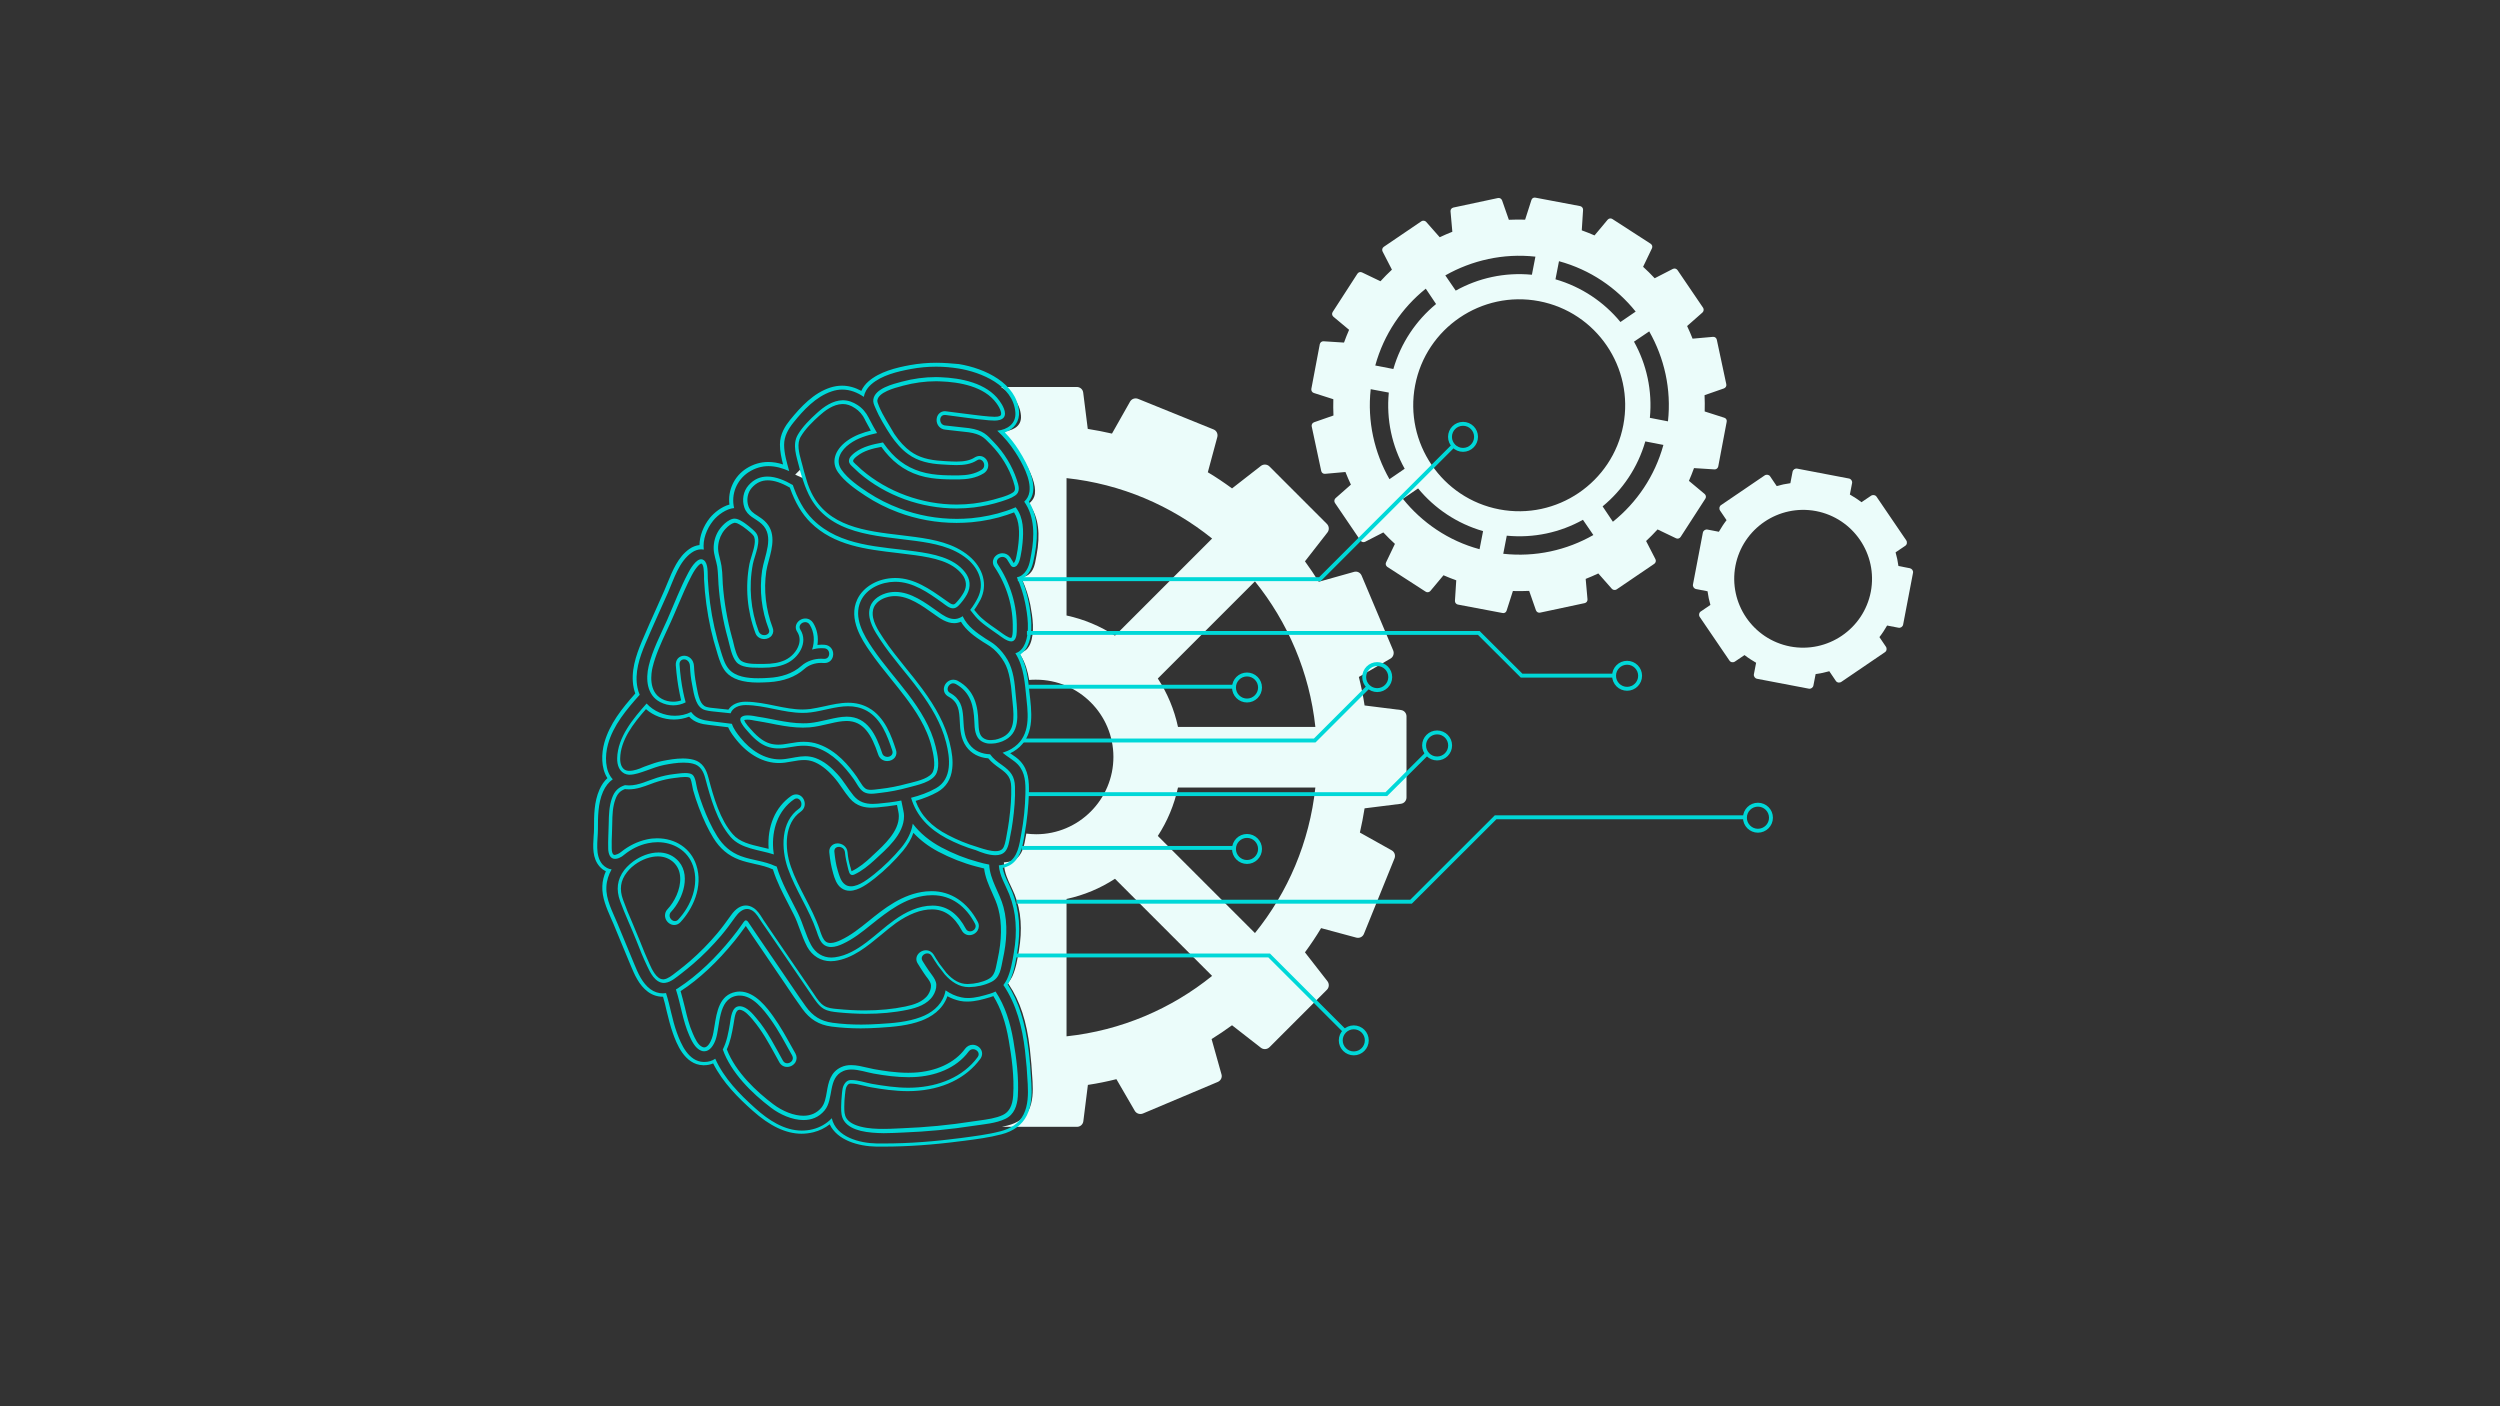 <?xml version="1.0" encoding="utf-8"?>
<!-- Generator: Adobe Illustrator 22.0.1, SVG Export Plug-In . SVG Version: 6.00 Build 0)  -->
<svg version="1.1" xmlns="http://www.w3.org/2000/svg" xmlns:xlink="http://www.w3.org/1999/xlink" x="0px" y="0px"
	 viewBox="0 0 1920 1080" style="enable-background:new 0 0 1920 1080;" xml:space="preserve">
<rect x="0" y="0" width="1920" height="1080" fill="#333333" stroke="none"/>
<style type="text/css">
	.st0{fill:#ADC909;}
	.st1{fill:#BAD80A;}
	.st2{opacity:0.13;fill:#FFFFFF;}
	.st3{fill:#007A63;}
	.st4{opacity:7.000000e-02;}
	.st5{fill:#007365;}
	.st6{fill:#008272;}
	.st7{opacity:8.000000e-02;fill:#FFFFFF;}
	.st8{fill:#D1D1D1;}
	.st9{fill:#B2B2B2;}
	.st10{fill:#005850;}
	.st11{fill:#00B294;}
	.st12{fill:#008770;}
	.st13{fill:#FFF880;}
	.st14{fill:#CCCCCC;}
	.st15{fill:#E0E0E0;}
	.st16{fill:#FFFFFF;}
	.st17{fill:#40A195;}
	.st18{opacity:0.19;fill:#FFFFFF;}
	.st19{fill:#001129;}
	.st20{fill:#686868;}
	.st21{fill:#9E9E9E;}
	.st22{fill:#006B5E;}
	.st23{fill:#D6D6D6;}
	.st24{fill:#EDEDED;}
	.st25{fill:#DBDBDB;}
	.st26{fill:#F4F4F4;}
	.st27{fill:#F9F9F9;}
	.st28{fill:#FFA940;}
	.st29{fill:#FFCB40;}
	.st30{fill:#A996F0;}
	.st31{opacity:0.1;}
	.st32{fill:#E2E2E2;}
	.st33{fill:#939393;}
	.st34{fill:#CECECE;}
	.st35{fill:#C1C1C1;}
	.st36{fill:#C40018;}
	.st37{fill:#D91021;}
	.st38{fill:#750000;}
	.st39{fill:#002050;}
	.st40{fill:none;stroke:#66C8FF;stroke-width:3;stroke-miterlimit:10;}
	.st41{opacity:0.41;}
	.st42{fill:#C5EDFF;}
	.st43{fill:#EBFCFA;}
	.st44{fill:none;stroke:#00D8D8;stroke-width:3;stroke-miterlimit:10;}
	.st45{fill:#00D8D8;}
	.st46{fill:url(#SVGID_1_);}
</style>
<g id="Layer_1">
</g>
<g id="Layer_2">
	<g>
		<g>
			<g>
				<path class="st43" d="M612.8,365.5l3.8,1.7l-1.5-5.6c-0.1-0.4-0.2-0.8-0.3-1.2l-4.1,4.1C611.4,364.9,612.1,365.2,612.8,365.5z"
					/>
			</g>
			<g>
				<g>
					<path class="st43" d="M1080.2,550.2c0-2.5-1.8-4.6-4.3-4.9l-27.9-3.5c-1.1-7.4-2.6-14.7-4.4-21.9l24.3-14.1
						c2.1-1.2,3-3.9,2.1-6.2l-24.3-57.6c-1-2.3-3.5-3.5-5.8-2.8l-27.1,7.6c-3.3-5.3-6.9-10.6-10.6-15.7l17.3-22.2
						c1.5-2,1.3-4.7-0.4-6.5l-44.2-44.2c-1.7-1.7-4.5-1.9-6.5-0.4l-22.2,17.3c-6-4.4-12.2-8.6-18.6-12.4l7.3-27.1
						c0.6-2.4-0.6-4.9-2.9-5.8l-58-23.5c-2.3-0.9-4.9,0-6.1,2.1L854,333c-6.1-1.4-12.3-2.6-18.6-3.6l-3.5-27.9
						c-0.3-2.5-2.4-4.3-4.9-4.3l-58.2,0c8.3,5.2,14.5,12.5,15.3,22c0.8,9.7-9,11.6-12,12l-4.3,0.5l3.1,2.9
						c5.2,4.9,9.8,10.3,13.5,16.1c7.9,12.3,11.3,22,10.4,28.7c-0.4,2.4-1.5,4.5-3.4,6.3l-1.3,1.2l1,1.4c6.4,8.9,8.1,21.9,4.9,38.5
						l-0.3,1.6c-0.9,5.1-1.8,9.9-5.9,13c-1,0.7-2,1.2-3.2,1.5l-2.4,0.5l1,2.2c2.8,6.2,4.8,12.6,6.1,19c1.8,9.4,3.5,21.3-0.1,29.9
						c-0.8,1.9-2.6,5.2-6.1,6.2l-2.5,0.7l1.4,2.2c3.5,5.6,5.3,12,6.4,18.6c1.7-0.2,3.5-0.2,5.3-0.2c32.7,0,59.4,26.6,59.4,59.3
						c0,32.7-26.6,59.4-59.3,59.4c-2.6,0-5.1-0.2-7.6-0.5l-0.3,1.7c-1.2,7.1-2.6,15.1-8.8,18.4c-1.8,1-3.9,1.6-6.2,1.8l-1.9,0.2
						l0.1,1.9c0.4,6.1,2.9,11.5,5.4,16.7c0.9,2,1.9,4,2.7,6c2.5,6.3,4.1,13.1,4.6,20.4c0.5,7.1,0.1,14.6-1.3,22.9
						c-1.1,6.5-2.3,13.8-5.1,19.8c-0.7,1.4-1.5,2.7-2.4,3.8l-1,1.1l0.8,1.2c8.6,12.8,13.7,28.4,16.1,49.2c0.9,7.8,1.6,16.1,2.1,25.4
						c0.4,7.5,0.3,15.4-3,22c-2.9,5.8-8.3,9.7-16.2,11.7c-1.5,0.4-2.9,0.7-4.4,1l57.7,0c2.5,0,4.6-1.8,4.9-4.3l3.5-27.9
						c7.4-1.1,14.7-2.6,21.9-4.4l14.1,24.3c1.2,2.1,3.9,3,6.2,2.1l57.6-24.3c2.3-1,3.5-3.5,2.8-5.8l-7.6-27.1
						c5.3-3.3,10.6-6.9,15.7-10.6l22.2,17.3c2,1.5,4.7,1.3,6.5-0.4l44.2-44.2c1.7-1.7,1.9-4.5,0.4-6.5l-17.3-22.2
						c4.4-6,8.6-12.2,12.4-18.6l27.1,7.3c2.4,0.6,4.9-0.6,5.8-2.9l23.5-58c0.9-2.3,0-4.9-2.1-6.1l-24.5-13.7
						c1.4-6.1,2.6-12.3,3.6-18.6l27.9-3.5c2.5-0.3,4.3-2.4,4.3-4.9L1080.2,550.2z M963.8,446.5c25.2,31.3,41.9,69.8,46.4,111.8
						l-105.5,0c-2.9-13.5-8.2-26-15.5-37.2L963.8,446.5z M856.3,488.2c-11.2-7.3-23.8-12.6-37.2-15.5l0-105.5
						c42.1,4.5,80.5,21.2,111.8,46.4L856.3,488.2z M819.1,795.9l0-105.5c13.5-2.9,26-8.2,37.2-15.5l74.6,74.6
						C899.7,774.7,861.2,791.4,819.1,795.9z M963.8,716.6L889.2,642c7.3-11.2,12.6-23.8,15.5-37.2l105.5,0
						C1005.7,646.8,989.1,685.3,963.8,716.6z"/>
				</g>
			</g>
		</g>
	</g>
	<path class="st43" d="M1466.8,436.4l-8.8-1.7c-0.5-3.6-1.2-7.1-2.2-10.5l7.4-5c1.4-0.9,1.7-2.8,0.8-4.2l-22.8-33.5
		c-0.9-1.4-2.8-1.7-4.2-0.8l-7.4,5c-2.8-2.2-5.8-4.1-8.9-5.9l1.7-8.8c0.3-1.6-0.8-3.2-2.4-3.5l-39.8-7.6c-1.6-0.3-3.2,0.8-3.5,2.4
		l-1.7,8.8c-3.6,0.5-7.1,1.2-10.5,2.2l-5-7.4c-0.9-1.4-2.8-1.7-4.2-0.8l-33.5,22.8c-1.4,0.9-1.7,2.8-0.8,4.2l5,7.4
		c-2.2,2.8-4.1,5.8-5.9,8.9l-8.8-1.7c-1.6-0.3-3.2,0.8-3.5,2.4l-7.6,39.8c-0.3,1.6,0.8,3.2,2.4,3.5l8.8,1.7
		c0.5,3.6,1.2,7.1,2.2,10.5l-7.4,5c-1.4,0.9-1.7,2.8-0.8,4.2l22.8,33.5c0.9,1.4,2.8,1.7,4.2,0.8l7.4-5c2.8,2.2,5.8,4.1,8.9,5.9
		l-1.7,8.8c-0.3,1.6,0.8,3.2,2.4,3.5l39.8,7.6c1.6,0.3,3.2-0.8,3.5-2.4l1.7-8.8c3.6-0.5,7.1-1.2,10.5-2.2l5,7.4
		c0.9,1.4,2.8,1.7,4.2,0.8l33.5-22.8c1.4-0.9,1.7-2.8,0.8-4.2l-5-7.4c2.2-2.8,4.1-5.8,5.9-8.9l8.8,1.7c1.6,0.3,3.2-0.8,3.5-2.4
		l7.6-39.8C1469.5,438.3,1468.4,436.8,1466.8,436.4z M1374.9,496.5c-28.7-5.5-47.5-33.2-42.1-61.9c5.5-28.7,33.2-47.5,61.9-42.1
		c28.7,5.5,47.5,33.2,42.1,61.9C1431.3,483.1,1403.6,501.9,1374.9,496.5z"/>
	<path class="st43" d="M1009,301.8l15,4.8c-0.1,4.2-0.1,8.4,0.1,12.5l-14.9,5.2c-1.3,0.5-2.1,1.8-1.8,3.2l7.3,34.2
		c0.3,1.4,1.5,2.3,2.9,2.2l15.7-1.4c1.3,3.3,2.7,6.5,4.2,9.7l-11.8,10.4c-1,0.9-1.2,2.5-0.5,3.6l19.7,29c0.8,1.1,2.3,1.5,3.5,0.9
		l14-7.2c2.9,3.1,5.8,6,8.9,8.8l-6.8,14.2c-0.6,1.2-0.2,2.7,1,3.5l29.4,19c1.2,0.8,2.7,0.5,3.6-0.5l10.1-12.1
		c3.2,1.4,6.5,2.7,9.8,3.9l-1,15.7c-0.1,1.4,0.9,2.6,2.2,2.9l34.4,6.5c1.4,0.3,2.7-0.5,3.1-1.9l4.8-15c4.2,0.1,8.4,0.1,12.5-0.1
		l5.2,14.9c0.5,1.3,1.8,2.1,3.2,1.8l34.2-7.3c1.4-0.3,2.3-1.5,2.2-2.9l-1.4-15.7c3.3-1.3,6.5-2.7,9.7-4.2l10.4,11.8
		c0.9,1,2.5,1.2,3.6,0.5l29-19.7c1.1-0.8,1.5-2.3,0.9-3.5l-7.2-14c3.1-2.9,6-5.8,8.8-8.9l14.2,6.8c1.2,0.6,2.7,0.2,3.5-1l19-29.4
		c0.8-1.2,0.5-2.7-0.5-3.6l-12.1-10.1c1.4-3.2,2.7-6.5,3.9-9.8l15.7,1c1.4,0.1,2.6-0.9,2.9-2.2l6.5-34.4c0.3-1.4-0.5-2.7-1.9-3.1
		l-15-4.8c0.1-4.2,0.1-8.4-0.1-12.5l14.9-5.2c1.3-0.5,2.1-1.8,1.8-3.2l-7.3-34.2c-0.3-1.4-1.5-2.3-2.9-2.2l-15.7,1.4
		c-1.3-3.3-2.7-6.5-4.2-9.7l11.8-10.4c1-0.9,1.2-2.5,0.5-3.6l-19.7-29c-0.8-1.1-2.3-1.5-3.5-0.9l-14,7.2c-2.9-3.1-5.8-6-8.9-8.8
		l6.8-14.2c0.6-1.2,0.2-2.7-1-3.5l-29.4-19c-1.2-0.8-2.7-0.5-3.6,0.5l-10.1,12.1c-3.2-1.4-6.5-2.7-9.8-3.9l1-15.7
		c0.1-1.4-0.9-2.6-2.2-2.9l-34.4-6.5c-1.4-0.3-2.7,0.5-3.1,1.9l-4.8,15c-4.2-0.1-8.4-0.1-12.5,0.1l-5.2-14.9
		c-0.5-1.3-1.8-2.1-3.2-1.8l-34.2,7.3c-1.4,0.3-2.3,1.5-2.2,2.9l1.4,15.7c-3.3,1.3-6.5,2.7-9.7,4.2l-10.4-11.8
		c-0.9-1-2.5-1.2-3.6-0.5l-29,19.7c-1.1,0.8-1.5,2.3-0.9,3.5l7.2,14c-3.1,2.9-6,5.8-8.8,8.9l-14.2-6.8c-1.2-0.6-2.7-0.2-3.5,1
		l-19,29.4c-0.8,1.2-0.5,2.7,0.5,3.6l12.1,10.1c-1.4,3.2-2.7,6.5-3.9,9.8l-15.7-1c-1.4-0.1-2.6,0.9-2.9,2.2l-6.5,34.4
		C1006.9,300,1007.7,301.4,1009,301.8z M1102.9,233.5c-15.3,12.6-27,29.8-32.8,49.9l-13.9-2.7c6.6-24,20.5-44.3,38.8-59
		L1102.9,233.5z M1182,231.3c44.1,8.4,73.1,51.1,64.7,95.2c-8.4,44.1-51.1,73.1-95.2,64.7c-44.1-8.4-73.1-51.1-64.7-95.2
		S1137.9,222.9,1182,231.3z M1266.6,254.5c11.6,20.4,17.1,44.4,14.4,69.1l-13.9-2.7c2-20.9-2.5-41.1-12.2-58.5L1266.6,254.5z
		 M1230.8,388.9c15.3-12.6,27-29.8,32.8-49.9l13.9,2.7c-6.6,24-20.5,44.3-38.8,59L1230.8,388.9z M1066.6,301.5
		c-2,20.9,2.5,41.1,12.2,58.5l-11.7,8c-11.6-20.4-17.1-44.4-14.4-69.1L1066.6,301.5z M1077.4,383.1l11.7-8
		c12.6,15.3,29.8,27,49.9,32.8l-2.7,13.9C1112.5,415.4,1092.1,401.4,1077.4,383.1z M1154.5,425.3l2.7-13.9
		c20.9,2,41.1-2.5,58.5-12.2l8,11.7C1203.2,422.6,1179.2,428,1154.5,425.3z M1256.2,239.3l-11.7,8c-12.6-15.3-29.8-27-49.9-32.8
		l2.7-13.9C1221.2,207.1,1241.5,221,1256.2,239.3z M1179.2,197.1l-2.7,13.9c-20.9-2-41.1,2.5-58.5,12.2l-8-11.7
		C1130.5,199.9,1154.5,194.4,1179.2,197.1z"/>
	<polyline class="st44" points="788.7,486.1 1135.7,486.1 1168.6,518.9 1240.7,518.9 	"/>
	<line class="st44" x1="789.7" y1="527.4" x2="947.7" y2="527.4"/>
	<polyline class="st44" points="788.7,609.9 1064.7,609.9 1095.8,578.9 	"/>
	<polyline class="st44" points="780.7,692.5 1024.7,692.5 1083.7,692.5 1148.6,627.7 1339.7,627.7 	"/>
	<polyline class="st44" points="785.7,568.7 1009.7,568.7 1050.7,527.7 	"/>
	<line class="st44" x1="784.7" y1="651.2" x2="947.7" y2="651.2"/>
	<polyline class="st44" points="781.7,444.8 1013.7,444.8 1116.7,341.8 	"/>
	<polyline class="st44" points="779.7,733.8 974.7,733.8 1032.7,791.8 	"/>
	<circle class="st44" cx="1123.6" cy="335.5" r="10"/>
	<circle class="st44" cx="1249.6" cy="519" r="10"/>
	<circle class="st44" cx="957.7" cy="528" r="10"/>
	<circle class="st44" cx="1057.7" cy="520" r="10"/>
	<circle class="st44" cx="1103.7" cy="572.5" r="10"/>
	<circle class="st44" cx="1350.1" cy="628" r="10"/>
	<circle class="st44" cx="957.7" cy="652" r="10"/>
	<circle class="st44" cx="1039.7" cy="799" r="10"/>
	<g>
		<path class="st45" d="M719,281.6c5.7,0,11.5,0.5,17.1,1.4c17.4,2.8,42,12.9,43.7,33.6c0.7,8.9-6.1,13.3-13.9,14.2
			c5.3,4.9,10,10.5,13.9,16.6c5.1,7.9,12.2,20.6,10.8,30.3c-0.5,3.2-1.9,5.6-4,7.6c8.2,11.4,7.9,26.9,5.4,40.3c-1.1,5.9-1.8,12-7,16
			c-1.2,0.9-2.6,1.5-4,1.8c2.8,6.3,4.9,12.8,6.3,19.6c1.9,9.6,3.7,22-0.1,31.3c-1.4,3.3-3.8,6.4-7.4,7.4c6.7,10.5,7.3,23.5,8.6,35.9
			c1.6,14.2,2.3,29.1-11.4,37.4c-2.1,1.3-4.5,2.3-7,3.1c3.7,3.2,8.3,5.5,11.7,9c5.8,6.2,6,14.3,5.8,22.3
			c-0.2,10.5-1.3,20.9-3.2,31.2c-1.4,7.7-2.5,17.8-10.2,22c-2.2,1.2-4.6,1.8-7,2c0.5,8,5.1,15,8,22.3c2.7,6.8,4.3,13.9,4.8,21.2
			c0.6,8.3,0.1,15.4-1.3,23.6c-1.1,6.8-2.4,14.2-5.3,20.5c-0.8,1.6-1.7,3-2.7,4.3c10.1,15,14.5,32.5,16.6,50.4
			c1,8.6,1.7,17.2,2.1,25.8c0.4,7.8,0.3,16.1-3.2,23.2c-3.6,7.1-10.1,10.9-17.6,12.9c-9.9,2.6-20.3,3.8-30.4,5.2
			c-19.7,2.6-39.6,4.2-59.4,4.2c-1.7,0-3.4,0-5.1,0c-13.7-0.2-31.5-5-34.8-19.4c-3.9,4.2-9.1,7.1-14.7,8.5c-2.8,0.7-5.6,1-8.3,1
			c-13.5,0-25.7-8.1-35.7-17.1c-12.2-10.9-24.1-23.1-30.8-38.1c-2.3,1.6-5,2.5-8.4,2.5c-0.2,0-0.4,0-0.6,0
			c-11.5-0.4-17.2-13.4-20.5-22.6c-3.6-9.9-5.1-20.4-8.3-30.3c-0.8,0.1-1.6,0.2-2.4,0.2c-3.3,0-6.6-1-9.6-3.2
			c-6.3-4.7-9.5-12.3-12.4-19.3c-4.3-10.5-8.7-20.9-13-31.4c-3.6-8.7-8.9-18.2-8.4-27.9c0.2-4.8,1.7-9.3,4-13.4
			c-2.5-0.3-4.8-1.5-6.9-3.7c-6.2-7-3.6-18.5-3.6-27c0-9.6,0-19.9,3.9-28.9c1.9-4.3,4.4-7.4,7.5-9.6c-6.1-6.4-6.1-18.1-3.7-26.8
			c4.1-14.8,14.3-26.8,24.4-38.1c-0.8-1.7-1.3-3.5-1.7-5.4c-2.4-11.5,1.6-23.4,6.1-34c5.6-13.2,11.6-26.2,17.4-39.3
			c4.5-10.3,8.4-23.6,18-30.4c2.5-1.8,5.1-2.6,7.5-2.6c0.6,0,1.3,0.1,1.9,0.2c-0.9-7.7,2.1-15.8,7.2-22.2c3.5-4.4,10.1-9.2,16.1-9.7
			c-2.5-10.5,1.9-21.6,11.2-27.6c5-3.2,10.1-4.6,15.2-4.6c5.4,0,10.7,1.5,15.9,3.8c-1.8-6.5-3.9-13.5-3.9-20.2c0-6.5,3.1-12,7.1-17
			c7.8-9.7,17.2-19.9,29.4-24c2.9-1,5.6-1.4,8.2-1.4c6,0,11.5,2.2,16.5,5.6c0.6-3.3,2.3-6.5,5.6-9.5c8-7.1,20.3-10,30.6-11.9
			C705.9,282.2,712.4,281.6,719,281.6 M734.5,357.2c5.6,0,11.2-0.7,15.7-3.6c0.7-0.5,1.4-0.7,2-0.7c3.3,0,5.4,5.4,1.8,7.8
			c-5.4,3.5-11.5,4.3-17.7,4.4c-1.4,0-2.7,0-4.1,0c-5.5,0-11.1-0.2-16.5-1c-12.1-1.7-22.6-6.9-30.9-15.9c-2.4-2.6-4.6-5.4-6.7-8.4
			c-7.6,1.4-15.4,3.1-21.6,7.8c-2,1.6-4.5,3.6-4.5,6.4c0,2.1,1.6,3.4,3.1,4.8c1.5,1.5,3,2.9,4.6,4.3c20.6,17.7,47.8,27.4,75,27.4
			c4.5,0,9-0.3,13.4-0.8c7.1-0.9,14.1-2.4,20.9-4.6c3.6-1.2,7.4-2.3,10.6-4.5c4.4-3,2.7-7.8,1.3-12.1c-3.6-10.8-9.7-20.7-17.6-28.9
			c-5.2-5.4-7.9-9.1-19.1-10.8l0,0c-6-0.7-12-1.4-18-2c-5.3-0.2-5.4-8.1-0.7-8.1c0.2,0,0.4,0,0.6,0c11.1,1.4,22.2,3.1,33.4,4.1
			c1.2,0.1,2.7,0.2,4.2,0.2c2.8,0,5.7-0.5,7.2-2.4c2.7-3.5-1.1-9.8-3.3-12.8c-9.8-13.7-29.6-17.5-45.3-18.1c-1.1,0-2.2-0.1-3.4-0.1
			c-8.8,0-17.6,1.2-26.2,3.5c-6.7,1.8-20.9,5.2-22,13.8c-0.3,2.1,0.6,4,1.4,5.9c0.8,2,1.8,3.9,2.7,5.9c1.9,3.7,4.1,7.4,6.3,11
			l3.1,4.8c3.7,5.4,8,10.5,13.3,14.3c7.7,5.6,16.7,7.4,26.1,7.9C727.1,356.9,730.8,357.2,734.5,357.2 M776.6,492.6
			c0.7,0,1.3-0.2,1.8-0.5c2.6-1.8,2.5-6.7,2.5-9.4c0.4-17.6-4.9-34.7-14.6-49.3c-2-3,0.8-5.7,3.6-5.7c1.3,0,2.6,0.6,3.5,1.9
			c1,1.5,2,3.1,2.9,4.7c0.5,0.7,1.3,1.2,2.2,1.2c0,0,0,0,0.1,0c0.8,0,1.7-0.6,2.3-1.1c1.8-2.2,2.3-4.4,2.9-7.2
			c0.7-3.3,1.2-6.7,1.5-10.1c0.9-9.3,0.9-19.5-5.1-27.3c-0.1-0.1-0.1-0.2-0.2-0.2c-2.4,1.1-5,2-7.3,2.8c-8.6,2.9-17.6,4.7-26.7,5.6
			c-3.7,0.3-7.4,0.5-11.1,0.5c-15,0-30-2.7-44-8c-8.5-3.2-16.7-7.3-24.3-12.3c-7-4.6-15.4-10.4-20.3-17.4
			c-5.3-7.5-0.2-15.3,6.2-19.9c6.3-4.6,13.7-6.7,21.1-8.3c-2.2-3.7-4.2-7.4-6.1-11.1c-0.1-0.2-0.2-0.4-0.3-0.6c-2-4-4.9-7.5-8.7-9.9
			c-3.3-2.1-7-3.6-11.1-3.6c-0.1,0-0.3,0-0.4,0c-7.5,0.2-14.2,4.9-19.6,9.8c-5.3,4.8-11.1,10.5-14.7,16.7c-4.4,7.6-1,16.6,1,24.5
			c0.7,3,1.5,6,2.5,8.9l1.9,5.5c0.9,2.4,1.9,4.7,3,7c15.4,31.2,52,31.5,82,35.6c14,1.9,28.6,4.6,39.8,13.9c9,7.5,13.5,18.9,8,29.9
			c-1.4,2.8-3.4,6.2-5.8,9.2c0.6,0.9,3.5,4.3,4.1,5.1c4,4.8,10.8,9.2,17.6,14C768.6,488.8,773.3,492.6,776.6,492.6 M586.9,487.8
			c-1.7,0-3.4-0.9-4.2-2.8c-6.2-16.5-7.8-34.5-4.5-51.8c1.2-6.4,7.2-18.2,2.3-24.1c-1.5-1.8-3.5-3.4-5.3-4.9c-2-1.6-4-3.1-6.2-4.3
			c-1.4-0.8-3.2-1.6-4.9-1.6c-0.4,0-0.7,0-1.1,0.1c-1.7,0.4-3.2,1.2-4.6,2.2c-2.5,1.8-4.8,4.3-6.5,6.9c-2.6,4.2-3.9,9-3.8,13.9
			c0.1,4.6,1.9,9,2.7,13.5c0.7,4.6,0.7,9.2,1,13.8c0.5,6.9,1.3,13.8,2.5,20.6c1.2,7.2,2.8,14.3,4.8,21.4c1.5,5.4,2.7,13.4,6.5,17.8
			c3.6,4.1,11,4.3,16.8,4.3c0.7,0,1.3,0,1.9,0c0.4,0,0.7,0,1.1,0c0.3,0,0.5,0,0.8,0c6,0,12.2-0.7,17.7-3.2c9.5-4.3,17-16.1,10.8-26
			c-1.9-3,0.9-5.8,3.7-5.8c1.3,0,2.6,0.6,3.4,1.9c3.7,5.9,4,12.9,1.9,19.2c2.3-0.7,4.7-1.1,7.2-1.1c0.7,0,1.4,0,2.2,0.1
			c5,0.4,4.9,8.1,0.1,8.1c-0.1,0-0.3,0-0.4,0c-0.7-0.1-1.5-0.1-2.2-0.1c-5.4,0-10.9,1.8-15,5.4c-6.9,6.2-16.1,8.8-25.1,9.3
			c-2.5,0.2-5.3,0.3-8.3,0.3c-8.3,0-17.4-1.2-22.4-7c-3.3-3.8-4.7-9.1-6.2-13.8c-1.9-6-3.5-12.1-4.9-18.2
			c-2.8-12.3-4.4-24.9-5.1-37.5c-0.2-3.7,0.5-11.7-3.1-14.2c-0.6-0.5-1.3-0.7-2-0.7c-4.1,0-8.6,7.8-9.9,10.4
			c-6.2,11.6-10.9,24.2-16.2,36.2c-5.1,11.5-11.3,23.1-14.2,35.4c-2.4,10.1-1.5,22.3,8.8,27.7c3.1,1.6,6.6,2.5,10,2.5
			c3.4,0,6.7-0.8,9.6-2.3c-0.7-2.4-1.3-5-1.8-7.4c-1.5-7.1-2.4-14.4-2.9-21.6c-0.2-2.6,1.6-4,3.5-4c2.1,0,4.4,1.7,4.5,5.3
			c0.2,4.6,0.7,9.3,1.6,13.8c0.8,4.4,1.5,8.9,3.2,13c1.3,3.2,3.5,6,7,6.9c3.3,0.9,6.5,1,9.8,1.4c3.1,0.4,6.5,0.6,9.6,1
			c1.7-4.5,6.6-6.3,11.6-6.3c0,0,0,0,0.1,0c14.7,0.1,29,6,43.7,6c2.1,0,4.2-0.1,6.3-0.4c9.5-1.2,19.2-4.7,28.6-4.7
			c4.8,0,9.6,0.9,14.3,3.5c11.1,6.2,15.8,19.2,19.6,30.6c1,2.9-1.4,4.8-3.8,4.8c-1.7,0-3.4-0.9-4-2.9c-4.7-14.1-11.3-28-27.2-28
			c-1.1,0-2.3,0.1-3.6,0.2c-8.4,1-16.5,3.9-24.9,4.7c-1.7,0.2-3.4,0.2-5.1,0.2c-6.6,0-13.1-1.1-19.6-2.3c-4.9-0.9-9.7-2-14.7-2.7
			c-1.8-0.3-5.3-1.1-8.3-1.1c-1.4,0-2.7,0.2-3.7,0.7c-1.7,0.8-2.9,2.2-0.5,6c1.4,2.4,3.8,4.9,5.1,6.4c2.5,2.9,5.3,5.6,8.4,7.8
			c4.9,3.4,9.5,4.5,14.5,4.5c3.1,0,6.3-0.5,9.7-1.1c3.2-0.6,6.4-1,9.6-1c3.5,0,7,0.5,10.5,1.7c11.9,4.2,20.8,14,28,24
			c2.2,3.1,4.2,7.7,7.6,9.8c1.7,1,3.7,1.4,5.8,1.4c2.5,0,5.1-0.5,7.3-0.7c7.1-0.8,14.2-2.2,21.1-4.1c6.8-1.9,18.9-4,21.9-11.3
			c2.4-5.8,0.6-14.3-0.8-20.1c-3.6-14.9-12-28.2-21.1-40.2c-9-11.8-18.9-22.9-27.3-35.2c-7-10.3-15-23.8-9.1-36.5
			c4.6-9.8,15.9-14.6,26.3-14.7c0.1,0,0.1,0,0.2,0c13.6,0,25.4,8.4,36,16c2.7,2,5.5,4.4,8.3,4.4c1.4,0,2.8-0.6,4.2-2
			c2.5-2.5,4.9-5.7,6.6-8.8c3.1-5.8,2.5-11.8-1.5-16.9c-8.7-11.3-24.8-14.1-38-16c-27.1-3.8-58-3.8-78.8-24.4
			c-7.5-7.4-12.1-16.8-15.5-26.6c-6-3.5-12.9-6.5-19.5-6.5c-5.2,0-10.2,1.8-14.5,6.7c-4.1,4.6-5.2,11.3-3.2,17.1
			c2.4,6.9,8.4,8.1,13.3,12.6c10.2,9.4,2,24.6,0.3,35.8c-2.2,15.2-0.4,30.6,5.1,44.9C591.7,486,589.4,487.8,586.9,487.8
			 M764.4,656.8c3,0,5.7-0.7,7.6-2.9c2.5-2.9,3.1-7.8,3.8-11.5c0.8-3.8,1.5-7.7,2-11.6c1.2-8.7,2-17.7,1.7-26.6
			c-0.2-8.2-3.5-12-9.9-16.6c-3.5-2.4-6.8-4.9-9.2-8.3c-6.2-0.2-12.2-2.5-16-7.8c-9-12.7,1.4-30.4-14.7-39.3
			c-3.9-2.1-1.3-7.4,2.3-7.4c0.6,0,1.3,0.2,2,0.5c11.4,6.3,13.8,16.8,14.3,28.8c0.2,5.5,0.4,12.1,5.7,15.3c1.7,1,3.7,1.6,5.7,1.7
			c0.6,0,1.1,0,1.5,0c0.9,0,1.8-0.1,3.5-0.3c1.7-0.3,3.4-0.8,5-1.4c14.3-5.8,11.9-20.5,10.6-33.2c-0.3-3.1-0.6-6.2-0.9-9.4
			c-0.5-4.6-1.3-9.3-2.8-13.7c-0.7-2.2-1.7-4.3-2.8-6.3c-2.3-4-5.2-7.6-8.7-10.7c-2.5-2.3-5.5-3.9-8.3-5.7
			c-6.7-4.4-13.9-9.4-17.3-16.8c-0.1-0.1-0.1-0.3-0.1-0.4c-0.5,0.4-1.1,0.7-1.7,1c-1.6,0.8-3.2,1.2-4.8,1.2c-4.5,0-8.8-2.9-12.5-5.6
			c-9.6-6.8-20.7-15.2-32.8-15.2c-2.4,0-4.9,0.3-7.4,1.1c-6.1,1.9-11.5,6.1-12.5,12.6c-1.3,8.3,4,16.5,8.4,23.1
			c9,13.7,20.2,25.7,29.9,38.9c8.9,12.1,16.9,25.2,20.6,39.9c3.1,12.1,4.8,28-7.7,35.1c-5.8,3.3-12.4,5.7-19.2,7.4
			c4.2,14.3,14.1,24.1,27.2,31.1c7.2,3.8,14.8,6.9,22.7,9.2C753.1,654.5,759.1,656.8,764.4,656.8 M483.3,595c4.4,0,9-1.8,13.1-3.2
			c4.5-1.6,9-3.4,13.6-4.3c4.6-0.9,9.9-1.8,15-1.8c2.5,0,4.9,0.2,7.2,0.8c5.8,1.4,8.1,6.1,9.5,11.4c4,15,9,32.9,19.4,44.9
			c8,9.2,21.8,9.7,33.2,13.4c-0.2-1.4-0.4-2.8-0.5-4.2c-1.1-14.7,3.6-29.5,16-38.1c0.7-0.5,1.4-0.7,2.1-0.7c3.2,0,5.3,5.4,1.8,7.8
			c-14.3,10-13.8,30.9-8.7,45.7c5.9,16.8,16.3,31.5,22.1,48.3c1.3,3.7,2.6,8.6,6.1,10.9c1.6,1,3.3,1.4,5.1,1.4
			c3.1,0,6.4-1.2,9.1-2.5c8-3.7,14.9-9.2,21.7-14.7c12.8-10.2,26-20.7,42.9-22.4c1.4-0.1,2.7-0.2,4.1-0.2c14.7,0,25.8,8.7,32.7,21.9
			c1.7,3.1-1.1,5.9-3.8,5.9c-1.3,0-2.5-0.6-3.3-2.1c-5.4-10.2-13.4-17.7-25.4-17.7c0,0-0.1,0-0.1,0c-10.7,0-20.8,5-29.3,11.1
			c-13.9,9.8-27.9,26.2-45.7,28.6c-0.9,0.1-1.8,0.2-2.7,0.2c-6.6,0-12.2-3.5-15.5-9.5c-4.2-7.7-6.3-16.7-10.2-24.6
			c-5.8-11.7-12.7-23.3-16.3-35.8c-0.4-0.1-0.8-0.2-1.2-0.4c-8.3-3.9-17.7-4.4-26.3-7.6c-8-3-13.7-8.1-18.2-15.3
			c-4.5-7.2-8-15.1-11-23c-1.6-4.3-3.1-8.6-4.3-13.1c-0.8-2.8-1.2-9.3-3.8-11.2c-1.2-0.9-3.2-1.2-5.4-1.2c-3.2,0-6.7,0.6-8.7,0.8
			c-4.4,0.5-8.8,1.5-13,2.8c-7,2.2-14,5.9-21.5,5.9c-0.6,0-1.3,0-1.9-0.1c-0.4,0-0.8-0.1-1.2-0.1c-4.7,1.5-8,4.2-10,10
			c-2.2,6.2-2.4,12.8-2.5,19.3c-0.1,6.5-0.6,13.1-0.4,19.5c0.1,3.7,1.3,7.8,5.2,7.8c0.3,0,0.7,0,1.1-0.1c0.9-0.1,1.7-0.4,2.5-0.8
			c1.2-0.5,2.4-1.3,3.4-2.2c5.4-4.4,11.8-7.6,18.3-8.9c2.5-0.5,4.9-0.8,7.4-0.8c11.9,0,23.2,6.2,27.3,18.4
			c4.8,14.3-1.5,30.4-11.4,41c-0.8,0.9-1.7,1.2-2.6,1.2c-3,0-5.7-4.2-2.9-7.1c9.4-10,16.1-29.8,4.1-40.5c-4-3.6-8.8-5.1-13.8-5.1
			c-6.8,0-13.8,2.8-19.4,6.9l-2.6,2.1c-1.6,1.4-3,2.9-4.2,4.4c-5.6,7.4-6.4,15.2-3.3,23.8c3.8,10.5,8.7,20.7,12.8,31.1
			c2.4,6.3,5,12.6,7.9,18.7c2.3,5.1,6.3,13.2,13,13.2c0.3,0,0.7,0,1.1-0.1c4.5-0.6,8.7-4.5,12.2-7.1c3.1-2.4,6.2-4.9,9.2-7.5
			c7.7-6.6,14.8-13.9,21.4-21.6c3.9-4.6,7.4-9.4,10.9-14.3c2.3-3.2,5.4-6.2,9-6.2c1.3,0,2.7,0.4,4.2,1.3c3.1,2,5.1,5.9,7.1,8.8
			c2.4,3.5,4.8,7.1,7.3,10.6c5.2,7.7,10.5,15.4,15.7,23s10.5,15.4,15.7,23c2.5,3.6,5,7.6,8.8,9.9c3.4,2,7.4,2.4,11.3,2.8
			c7,0.7,14.1,1.1,21.2,1.1c10.8,0,21.6-0.9,32-3.1c7.2-1.5,15.3-4.2,19.5-10.7c1.6-2.4,2.7-5.6,2.6-8.5c-0.1-2.8-1.7-5.2-3.2-7.3
			c-0.9-1.2-1.8-2.4-2.6-3.6c-1.7-2.4-3.2-4.9-4.8-7.4c-1.9-3,0.9-5.8,3.7-5.8c1.3,0,2.6,0.6,3.4,2c1.4,2.3,3,4.8,4.7,7.3l5.3,6.9
			c4.9,5.5,10.9,9.7,18.4,9.7c0.1,0,0.3,0,0.4,0c5.6-0.1,11.7-1.4,16.8-3.9c3.3-1.6,5.3-4,6.6-7.4c1.2-3.3,1.7-6.7,2.4-10.1
			c2.9-13.1,4-26.9,0.5-40c-3-11.3-10.4-20.8-11-32.7c-2.9-0.5-5.7-1.2-8.4-2c-9.8-2.6-19.3-6.4-28.3-11.2
			c-8.8-4.7-16.3-10.7-22-18.2c-1,6.7-4.3,12.9-8.8,18.4c-6.2,7.4-13.4,14.5-20.9,20.5c-4.1,3.2-11.4,9.2-17.7,9.2
			c-1.7,0-3.3-0.4-4.7-1.5c-3.2-2.3-4.3-6.8-5.4-10.3c-1.5-4.8-2.2-9.8-2.7-14.8c-0.2-2.5,1.5-3.7,3.5-3.7c2.1,0,4.3,1.4,4.6,4
			c0.4,4,1.2,7.9,2.2,11.7c0.7,2.6,1.1,5.9,3.4,5.9c0.5,0,1-0.1,1.7-0.4c5.8-2.7,10.9-6.9,15.6-11.2c8.8-8.2,22.6-19.6,22.5-33.7
			c0-1.4-0.2-2.8-0.5-4.1l-1.6-7.8c-6.1,1.2-12.2,1.9-18,2.4c-1.3,0.1-2.6,0.2-3.9,0.2c-5.7,0-10.6-1.4-14.7-6.3
			c-4.4-5.3-7.7-11.4-12.4-16.5c-4.7-5.2-10.3-10.1-17.1-12.5c-2.6-0.9-5.2-1.3-7.7-1.3c-5,0-9.9,1.4-15.2,2.1
			c-1.4,0.2-2.8,0.3-4.2,0.3c-12.1,0-22.6-7.1-30.2-16.5c-2.5-3.1-5.4-6.8-6.7-10.8c-5.6-0.7-11.2-1.4-16.8-2.1
			c-5.4-0.7-10.1-1.7-13.7-6c-0.3-0.3-0.5-0.7-0.8-1c-3.9,2-8.2,2.9-12.5,2.9c-8.1,0-16.2-3.4-21.7-9.4
			c-10.5,11.8-22.2,25.8-22.6,42c-0.1,5.3,1.6,9.5,5.1,11.5c0.1,0.1,0.2,0.1,0.3,0.2c1.2,0.6,2.4,0.9,3.7,1
			C482.7,595,483,595,483.3,595 M570.1,709.6C570.1,709.6,570.1,709.6,570.1,709.6c-2.6,3.7-5.3,7.4-8.2,10.9
			c-11.7,14.5-25.6,28.3-41.3,38.5c-0.5,0.3-1,0.6-1.5,0.9c3.8,11.6,5.2,23.9,10.2,35.2c1.8,4.1,4.5,10,9.1,11.8
			c0.9,0.4,1.7,0.5,2.5,0.5c4.4,0,7.3-4.9,8.7-8.9c3.7-10.7,1.6-31,16-33.7c0.9-0.2,1.7-0.2,2.6-0.2c10,0,18.3,10.9,23.5,18.1
			c6.4,8.9,11.4,18.5,16.7,28c1.7,3.1-1,5.9-3.8,5.9c-1.3,0-2.5-0.6-3.3-2c-6.2-11.1-11.9-22.7-20.3-32.5c-2.9-3.5-7.3-8.8-12.3-9.3
			c-0.2,0-0.5,0-0.7,0c-6.2,0-6.7,9.2-7.5,13.9c-1,5.8-2.3,13.4-5.4,19.3c6.3,17.8,22.2,33.5,37,44.7c6.7,5.1,16.1,9.5,25,9.5
			c6,0,11.7-2,16.2-7.4c7.3-8.7,2.2-24.9,14.3-30.2c2-0.9,4.1-1.2,6.3-1.2c5.7,0,11.9,2.2,17,3.1c8.9,1.6,17.9,2.8,26.9,2.8
			c1.4,0,2.8,0,4.2-0.1c15.8-0.7,32.3-6.5,42-19.7c0.9-1.2,2.1-1.7,3.3-1.7c2.9,0,5.7,3,3.6,6c-11.4,15.6-30.2,22.6-49.1,23.5
			c-1.4,0.1-2.7,0.1-4.1,0.1c-9.4,0-18.8-1.4-28.1-3c-4.9-0.9-10.5-2.9-15.5-2.9c-0.2,0-0.5,0-0.7,0c-2.4,0.1-4,1.4-5.1,3.4
			c-0.5,0.9-0.9,1.8-1.1,2.8c-0.3,1.5-0.5,3-0.6,4.4c-0.4,3.4-0.5,6.8-0.6,10.2c0,3.7,0.1,7.3,2.2,10.5c2.8,4.3,8,6.5,12.8,7.7
			c5.8,1.4,11.8,1.7,17.8,1.8c0,0,0,0,0,0c5,0,10-0.3,14.9-0.5c18.1-0.7,36.2-2.4,54.2-5.2c7.8-1.2,16.9-1.8,24.2-5.3
			c6.9-3.3,9.1-10.2,9.6-17.3c0.9-14.2-1.1-29.3-3.5-43.3c-2.3-13.1-6.2-26.1-13.6-37.2c-1.3,0.7-2.8,1.2-4.3,1.7
			c-5.4,1.6-11.1,3.3-16.8,3.3c-1.7,0-3.4-0.1-5.1-0.5c-4.6-0.9-8.6-2.9-12.2-5.4c-0.2,1.2-0.5,2.5-0.9,3.6
			c-2.9,8.5-10.1,14-18.3,17c-9.9,3.7-21,4.6-31.6,5.2c-4.6,0.3-9.2,0.5-13.9,0.5c-7.4,0-14.8-0.4-22.1-1.4
			c-9-1.2-15.2-5.1-20.5-12.5c-6.4-8.9-12.4-18.1-18.6-27.1c-6.4-9.4-12.9-18.9-19.3-28.3c-1.8-2.7-3.6-5.3-5.4-8
			c-0.7-1-1.4-2.7-2.8-2.7c-0.1,0-0.2,0-0.2,0C571.9,706.7,570.1,709.6,570.1,709.6 M570.1,709.6L570.1,709.6 M719,278.6
			c-6.7,0-13.4,0.6-20.1,1.8c-10.4,1.9-23.4,5-32,12.6c-2.4,2.1-4.2,4.5-5.4,7.2c-5-2.7-9.9-4-14.8-4c-3,0-6.1,0.5-9.2,1.5
			c-12.7,4.2-22.3,14.5-30.8,24.9c-3.3,4.1-7.8,10.6-7.7,18.9c0,5.1,1.1,10.2,2.4,15.2c-4-1.3-7.8-1.9-11.4-1.9
			c-5.9,0-11.6,1.7-16.8,5c-9.4,6-14.4,16.9-13,27.7c-6,1.6-11.7,6.2-15,10.2c-5.1,6.4-7.9,13.9-8,20.9c-2.7,0.3-5.4,1.3-7.9,3.1
			c-8.5,6-12.7,16.4-16.5,25.6c-0.9,2.1-1.7,4.1-2.5,6c-1.9,4.2-3.7,8.4-5.6,12.6c-3.9,8.7-8,17.8-11.8,26.8
			c-4.5,10.7-8.8,23.3-6.2,35.7c0.3,1.4,0.7,2.8,1.2,4.2c-10.3,11.6-19.7,23.3-23.8,37.9c-2.2,8-2.7,19.3,2.4,27.1
			c-2.5,2.3-4.5,5.2-6.1,8.8c-4.2,9.5-4.2,19.8-4.2,29.8l0,0.3c0,1.8-0.1,3.7-0.3,5.8c-0.5,7.9-1.1,16.8,4.6,23.2
			c1.4,1.6,3,2.8,4.8,3.6c-1.6,3.7-2.6,7.5-2.7,11.4c-0.4,8.7,3.3,17,6.5,24.4c0.7,1.7,1.4,3.2,2.1,4.8l6.2,15l6.8,16.4
			c3,7.2,6.4,15.4,13.4,20.6c3.4,2.5,7.3,3.8,11.4,3.8c0.1,0,0.2,0,0.2,0c1.1,3.6,2,7.4,2.8,11c1.4,5.7,2.8,11.5,4.8,17.1
			c2.6,7.2,8.7,24.1,23.2,24.5c0.2,0,0.5,0,0.7,0c2.5,0,4.9-0.5,7-1.4c7.4,14.7,19.3,26.5,30.2,36.2c13.4,12,25.8,17.8,37.7,17.8
			c3,0,6.1-0.4,9-1.1c4.8-1.2,9-3.3,12.6-6.1c5.8,12.2,21.9,16.9,36,17.1c1.7,0,3.4,0,5.2,0c18.9,0,38.5-1.4,59.8-4.2l2.5-0.3
			c9.4-1.2,19.1-2.5,28.3-4.9c9.4-2.4,16-7.3,19.6-14.5c3.8-7.7,4-16.4,3.5-24.7c-0.5-9.5-1.2-18-2.2-26c-2.5-20.8-7.6-36.8-16-50
			c0.7-1,1.2-2,1.8-3.1c3.1-6.7,4.4-14.4,5.5-21.3c1.5-9.2,1.9-16.5,1.3-24.3c-0.6-7.9-2.3-15.3-5-22.1c-0.9-2.2-1.9-4.3-2.8-6.3
			c-2-4.2-3.9-8.1-4.6-12.3c1.8-0.4,3.6-1.1,5.1-1.9c8.3-4.5,10-14.3,11.4-22.1c0.1-0.7,0.2-1.3,0.3-2c1.9-10.7,3-21.3,3.3-31.6
			c0.2-8.6-0.2-17.5-6.6-24.4c-2.1-2.3-4.7-4-7.2-5.7c-0.2-0.1-0.4-0.3-0.6-0.4c0.8-0.4,1.7-0.9,2.5-1.3c15-9.1,14.6-24.9,12.9-40.3
			c-0.2-1.5-0.3-2.9-0.5-4.4c-1-10.2-2.1-20.6-7-29.9c2.5-1.7,4.6-4.3,5.9-7.6c4.1-9.8,2.4-22.2,0.3-33c-1.1-5.8-2.9-11.6-5.2-17.3
			c0.6-0.3,1.2-0.7,1.8-1.1c5.7-4.3,6.8-10.6,7.9-16.2c0.1-0.5,0.2-1.1,0.3-1.6c3.2-17,1.7-30.6-4.5-40.6c1.7-2.2,2.8-4.7,3.2-7.4
			c1.2-8.1-2.5-18.7-11.2-32.4c-3-4.7-6.5-9.2-10.5-13.3c7.3-2.6,11.5-8.6,10.9-16.2c-1.8-21.5-26-33-46.2-36.3
			C730.8,279.1,724.9,278.6,719,278.6L719,278.6z M683.8,328.1c-2.1-3.4-4.2-7-6.2-10.7c-1-2-1.9-3.8-2.6-5.6l-0.1-0.3
			c-0.6-1.5-1.2-2.9-1.1-4c0.8-6.2,13-9.5,18.8-11l1-0.3c8.3-2.2,16.8-3.4,25.4-3.4c1.1,0,2.2,0,3.3,0.1c14.5,0.5,33.7,3.8,43,16.8
			c3.3,4.5,4.1,8.1,3.3,9.2c-0.4,0.5-1.4,1.2-4.8,1.2c-1.3,0-2.6-0.1-3.7-0.2l-0.2,0c-7.4-0.6-15-1.7-22.3-2.6
			c-3.6-0.5-7.3-1-11-1.4c-0.3,0-0.6-0.1-0.9-0.1c-3.6,0-6.3,2.8-6.4,6.6c-0.1,3.5,2.3,7.3,6.9,7.6l17.8,2c9.2,1.4,11.8,4.1,16,8.5
			c0.4,0.4,0.8,0.9,1.3,1.3c7.7,8,13.5,17.5,16.9,27.7l0,0.1c1.7,5.2,1.9,7.1-0.2,8.6c-2.5,1.7-5.8,2.8-9,3.8l-0.8,0.2
			c-6.6,2.1-13.4,3.6-20.4,4.5c-4.3,0.5-8.7,0.8-13,0.8c-26.6,0-53.2-9.7-73-26.7c-1.4-1.2-2.7-2.5-4.1-3.8l-0.4-0.3l-0.4-0.4
			c-1.2-1.1-1.7-1.7-1.7-2.3c0-1.4,2.1-3,3.3-3.9c5.1-4,11.8-5.7,18.4-6.9c1.9,2.7,3.8,5,5.8,7.1c8.7,9.4,19.7,15.1,32.7,16.9
			c5,0.7,10.3,1,16.9,1c1.3,0,2.6,0,4.1,0c6-0.1,13-0.8,19.3-4.8c2.7-1.8,3.9-5,3-8.1c-0.9-3.1-3.5-5.1-6.4-5.1
			c-1.3,0-2.5,0.4-3.7,1.1c-3.3,2.2-7.8,3.2-14.1,3.2c-2.6,0-5.3-0.2-7.9-0.3c-1-0.1-1.9-0.1-2.8-0.2c-10.7-0.6-18.2-2.8-24.5-7.3
			c-4.4-3.2-8.5-7.6-12.5-13.5L683.8,328.1L683.8,328.1z M618.7,366.2c-0.8-2.6-1.6-5.4-2.4-8.7c-0.3-1.1-0.6-2.2-0.9-3.3
			c-1.8-6.6-3.6-13.5-0.4-18.9c3.5-6,9.4-11.7,14.2-16c4.2-3.8,10.6-8.8,17.7-9c0.1,0,0.2,0,0.4,0c3.1,0,6.1,1,9.4,3.2
			c3.1,2,5.8,5,7.6,8.8c0.1,0.2,0.2,0.4,0.3,0.7c1.2,2.2,2.6,4.9,4.2,7.7c-6,1.5-12.5,3.7-18.3,7.9c-9.6,7-12.3,16.4-6.9,24.1
			c5.1,7.2,13.2,12.9,21.1,18.1c7.6,5,16,9.3,24.9,12.6c14.2,5.4,29.8,8.2,45.1,8.2c3.8,0,7.6-0.2,11.4-0.5
			c9.6-0.9,18.9-2.8,27.4-5.7c1.7-0.6,3.5-1.2,5.3-1.9c4.3,6.9,4.2,15.7,3.4,23.5c-0.3,3.2-0.8,6.5-1.5,9.8
			c-0.5,2.5-0.9,4.1-2.1,5.7c-1-1.6-1.9-3.1-2.7-4.4c-1.4-2-3.5-3.2-6-3.2c-2.8,0-5.3,1.5-6.6,3.8c-1.1,2.1-1,4.5,0.4,6.6
			c9.7,14.5,14.5,30.9,14.1,47.6c0,0.2,0,0.5,0,0.8c0,1.5-0.1,5.5-1.2,6.2c0,0,0,0,0,0c0,0-0.1,0-0.2,0c-1.9,0-5.7-2.8-7.4-4
			c-0.4-0.3-0.8-0.6-1.1-0.8c-0.9-0.7-1.9-1.3-2.8-2c-5.7-3.9-11-7.7-14.2-11.5l-0.5-0.6c-0.9-1.1-1.6-2-2.2-2.6
			c2.3-3.2,3.9-6.2,4.8-7.8c5.7-11.4,2.3-24.3-8.8-33.6c-11.8-9.8-26.9-12.6-41.3-14.6c-3.7-0.5-7.5-1-11.2-1.4
			c-27.4-3.2-55.7-6.6-68.5-32.5c-1-2-1.9-4.2-2.8-6.7L618.7,366.2L618.7,366.2z M586.9,490.8c2.4,0,4.7-1.1,5.9-2.9
			c1.2-1.7,1.4-3.8,0.6-5.8c-5.3-14.1-7-29.1-4.9-43.4c0.4-2.6,1.2-5.5,2-8.5c2.6-9.6,5.8-21.6-3.2-30c-1.8-1.7-3.7-2.9-5.5-4.1
			c-3.2-2-5.7-3.7-7-7.3c-1.7-4.9-0.7-10.5,2.6-14.2c3.4-3.8,7.4-5.7,12.2-5.7c4.9,0,10.4,1.8,17,5.6c4,11.4,9.2,20.1,15.8,26.7
			c18.1,17.9,42.9,20.7,66.9,23.5c4.5,0.5,9.2,1.1,13.6,1.7c14,2,28.3,4.8,36.1,14.9c3.3,4.3,3.7,9,1.2,13.6
			c-1.5,2.8-3.8,5.8-6.1,8.2c-1,1-1.6,1.1-2.1,1.1c-1.4,0-3.4-1.5-5.3-2.9c-0.4-0.3-0.9-0.6-1.3-0.9c-10.9-7.7-23.2-16.5-37.8-16.5
			l-0.2,0c-12.9,0.1-24.3,6.5-29,16.4c-7.2,15.2,3.9,31.6,9.3,39.4c5.3,7.8,11.4,15.3,17.2,22.5c3.4,4.2,6.9,8.5,10.1,12.8
			c7.6,10,16.9,23.5,20.6,39.1c1,4.2,3.1,13,1,18.3c-2,5-11.1,7.3-17.1,8.8c-1,0.3-2,0.5-2.9,0.7c-6.8,1.9-13.7,3.2-20.6,4
			c-0.6,0.1-1.1,0.1-1.8,0.2c-1.7,0.2-3.5,0.5-5.2,0.5c-1.9,0-3.3-0.3-4.2-0.9c-1.8-1.2-3.3-3.6-4.8-6c-0.6-1-1.3-2.1-1.9-3
			c-6-8.5-15.6-20.3-29.4-25.1c-3.6-1.3-7.4-1.9-11.5-1.9c-3.1,0-6.4,0.4-10.2,1.1c-3.8,0.7-6.6,1.1-9.2,1.1c-4.8,0-8.8-1.2-12.8-4
			c-2.6-1.8-5.2-4.2-7.9-7.3c-0.3-0.3-0.6-0.7-1-1.1c-1.2-1.3-2.8-3.2-3.8-4.8l0,0l0,0c-0.5-0.9-0.7-1.4-0.8-1.7c0,0,0,0,0,0l0.1,0
			l0.1,0c0.2-0.1,0.8-0.3,2.3-0.3c2,0,4.4,0.4,6.1,0.8c0.7,0.1,1.3,0.2,1.8,0.3c3.3,0.5,6.7,1.2,10,1.8c1.5,0.3,3,0.6,4.5,0.9
			c7.4,1.4,13.7,2.3,20.2,2.3c1.8,0,3.6-0.1,5.3-0.2c4.7-0.4,9.2-1.5,13.6-2.5c3.9-0.9,7.6-1.8,11.4-2.2c1.1-0.1,2.2-0.2,3.2-0.2
			c13.1,0,19.2,10.4,24.4,25.9c1,3,3.7,4.9,6.9,4.9c2.4,0,4.6-1.1,5.9-2.8c1.2-1.7,1.5-3.7,0.8-5.8c-3.3-10.1-8.4-25.3-21-32.3
			c-4.7-2.6-9.8-3.9-15.7-3.9c-6.1,0-12.2,1.4-18.1,2.7c-3.8,0.8-7.4,1.6-10.9,2.1c-1.9,0.2-3.9,0.4-5.9,0.4c-7.1,0-14-1.4-21.3-2.9
			c-7.2-1.5-14.7-3-22.4-3.1l-0.1,0c-6,0-10.8,2.2-13.3,6.1c-0.9-0.1-1.9-0.2-2.8-0.3c-1.6-0.1-3.2-0.3-4.7-0.5
			c-1-0.1-1.9-0.2-2.8-0.3c-2.3-0.2-4.4-0.4-6.5-1c-2.2-0.6-3.8-2.4-5-5.2c-1.3-3.1-1.9-6.6-2.6-10.2c-0.1-0.8-0.3-1.5-0.4-2.3
			c-0.9-4.5-1.4-9-1.6-13.4c-0.2-5.4-4-8.2-7.5-8.2c-1.8,0-3.6,0.7-4.8,2c-1.2,1.3-1.8,3.2-1.7,5.2c0.6,8,1.6,15.2,3,22
			c0.4,1.8,0.7,3.4,1.1,5.1c-1.9,0.7-4,1-6.1,1c-3,0-6-0.7-8.6-2.1c-10.7-5.6-8.3-20.1-7.2-24.4c2.2-9.2,6.4-18.3,10.4-27
			c1.2-2.6,2.4-5.2,3.6-7.8c1.7-3.7,3.3-7.6,4.9-11.3c3.5-8.2,7.1-16.8,11.3-24.7c3.2-6.1,6.2-8.8,7.3-8.8c0,0,0.1,0,0.2,0.1
			c1.7,1.2,1.7,6.8,1.8,9.5c0,0.9,0,1.7,0,2.4c0.6,12.8,2.4,25.6,5.1,38c1.4,6.2,3.1,12.5,5,18.5c0.1,0.5,0.3,0.9,0.4,1.4
			c1.4,4.5,3,9.5,6.3,13.4c4.7,5.4,12.8,8.1,24.7,8.1c3,0,6-0.2,8.5-0.3c11.2-0.7,20.3-4.1,27-10.1c3.3-3,7.9-4.7,13-4.7
			c0.6,0,1.3,0,1.9,0.1c0.2,0,0.5,0,0.7,0c3.7,0,6.4-2.7,6.6-6.5c0.2-4-2.6-7.2-6.5-7.5c-0.8-0.1-1.6-0.1-2.4-0.1
			c-1.1,0-2.1,0.1-3.2,0.2c0.9-6-0.2-11.9-3.3-16.9c-1.3-2.1-3.5-3.4-6-3.4c-2.7,0-5.2,1.5-6.5,3.7c-1.2,2.1-1.1,4.5,0.3,6.6
			c1.9,3,2.3,6.4,1.2,9.9c-1.5,4.9-5.7,9.5-10.7,11.8c-4.4,2-9.6,2.9-16.4,2.9c-0.2,0-0.5,0-0.7,0c-0.4,0-0.7,0-1.1,0l-0.9,0l-1,0
			c-4.1,0-11.6,0-14.5-3.3c-2.5-2.9-3.8-8.1-4.9-12.8c-0.3-1.4-0.6-2.6-1-3.8c-1.9-6.9-3.5-14-4.7-21.1c-1.2-6.8-2-13.7-2.5-20.3
			c-0.1-1.5-0.2-2.9-0.2-4.4c-0.1-3.1-0.3-6.4-0.8-9.6c-0.3-1.9-0.8-3.7-1.2-5.5c-0.7-2.6-1.3-5.1-1.4-7.6
			c-0.1-4.3,1.1-8.6,3.3-12.2c1.4-2.3,3.5-4.5,5.7-6.1c1.2-0.9,2.3-1.4,3.5-1.7c0.1,0,0.3,0,0.4,0c1.2,0,2.9,0.9,3.4,1.2
			c1.8,1,3.6,2.2,5.8,4l0.6,0.5c1.6,1.3,3.1,2.5,4.3,4c2.6,3.2,0.5,10.1-1.2,15.6c-0.7,2.2-1.3,4.3-1.7,6.1
			c-3.4,17.9-1.8,36.4,4.6,53.4C581.1,488.9,583.7,490.8,586.9,490.8L586.9,490.8z M703.2,615.1c6.4-1.9,12.1-4.2,16.9-6.9
			c6.5-3.7,10.3-9.7,11.2-17.9c0.7-5.7,0-12.4-2.1-20.5c-3.3-13-10-26-21.1-41c-3.9-5.3-8.1-10.5-12.2-15.5
			c-6-7.5-12.3-15.2-17.6-23.3c-4.1-6.2-9.1-13.8-7.9-21c1.1-6.7,7.6-9.4,10.4-10.2c2.1-0.7,4.3-1,6.6-1c10.6,0,20.7,7.3,29.7,13.7
			l1.4,1c3.4,2.4,8.6,6.1,14.3,6.1c1.8,0,3.5-0.4,5.2-1.1c4,6.7,10.6,11.4,17.1,15.6c0.8,0.5,1.5,1,2.3,1.4c2.1,1.3,4,2.5,5.7,4
			c3.1,2.8,5.9,6.2,8.1,10c1,1.7,1.9,3.7,2.6,5.8c1.5,4.5,2.2,9.4,2.7,13.1c0.3,2.8,0.6,5.8,0.9,9.3c0.1,0.7,0.1,1.4,0.2,2.1
			c1.5,14.1,1.6,23.7-9,28c-1.4,0.6-2.9,1-4.3,1.3c-1.7,0.2-2.4,0.3-3.1,0.3c-0.4,0-0.8,0-1.3,0c-1.7-0.1-3.1-0.6-4.3-1.3
			c-3.6-2.1-4-6.6-4.2-12.7l0-0.2c-0.4-11.4-2.6-24.1-15.8-31.3c-1.1-0.6-2.3-0.9-3.5-0.9c-3.2,0-6.2,2.4-7,5.6
			c-0.8,3,0.5,5.9,3.3,7.4c7.9,4.3,8.3,10.9,8.7,19.2c0.3,6.2,0.7,13.2,5,19.2c3.8,5.3,9.7,8.5,16.9,9c2.5,3.1,5.7,5.5,9,7.8
			c5.8,4.1,8.4,7.1,8.6,14.2c0.2,7.4-0.3,15.7-1.7,26.1c-0.4,3.3-1.1,6.9-1.9,11.4c-0.1,0.6-0.2,1.1-0.3,1.7c-0.6,3-1.2,6.5-2.8,8.3
			c-1.1,1.2-2.8,1.8-5.3,1.8c-3.9,0-8.7-1.5-12.2-2.6c-0.8-0.2-1.5-0.5-2.1-0.7c-7.8-2.3-15.2-5.4-22.1-9
			C715.3,634.8,707.2,626.2,703.2,615.1L703.2,615.1z M483.3,592c-0.2,0-0.5,0-0.7,0c-0.9-0.1-1.8-0.3-2.5-0.7
			c-0.1,0-0.1-0.1-0.2-0.1c-2.4-1.4-3.7-4.6-3.6-8.8c0.3-13.9,9.7-26.3,19.8-37.8c5.8,5.1,13.6,8,21.5,8c4,0,8-0.8,11.6-2.2
			c4.3,4.6,9.7,5.7,15,6.3c4.6,0.6,9.3,1.2,13.9,1.7l1.1,0.1c1.6,3.7,4.1,6.9,6.5,9.9c9.2,11.3,20.8,17.6,32.5,17.6
			c1.5,0,3.1-0.1,4.6-0.3c1.9-0.3,3.7-0.6,5.5-0.9c3.2-0.6,6.3-1.1,9.3-1.1c2.4,0,4.6,0.4,6.7,1.1c5.3,1.9,10.3,5.6,15.8,11.7
			c2.4,2.7,4.5,5.6,6.6,8.7c1.8,2.6,3.6,5.2,5.7,7.7c5.5,6.6,12.3,7.4,17,7.4c1.3,0,2.6-0.1,4.1-0.2c5.6-0.5,10.6-1.1,15.4-1.9l1,5
			c0.3,1.4,0.4,2.5,0.4,3.6c0.1,11.7-11.2,22-19.4,29.6c-0.7,0.7-1.5,1.3-2.1,2c-4,3.7-8.9,7.9-14.8,10.7c-0.2-0.6-0.5-1.5-0.6-2.1
			c-0.1-0.5-0.2-1-0.4-1.4c-1.1-3.7-1.8-7.5-2.1-11.2c-0.4-4.3-4.2-6.7-7.6-6.7c-2,0-3.8,0.8-4.9,2.1c-1.2,1.3-1.7,3-1.5,4.9
			c0.6,6,1.5,10.9,2.8,15.4l0.2,0.8c1.1,3.7,2.5,8.4,6.2,11.1c1.9,1.4,4,2.1,6.5,2.1c7,0,14.5-5.9,19-9.4l0.5-0.4
			c7.5-5.9,14.9-13.2,21.4-20.9c3.7-4.5,6.4-9.1,8-13.8c5.2,5.6,11.5,10.4,19,14.4c9.3,4.9,19.1,8.8,29,11.4
			c1.9,0.5,4.1,1.1,6.3,1.6c0.8,6.7,3.5,12.7,6.1,18.5c1.9,4.2,3.7,8.2,4.8,12.5c2.9,11,2.7,24-0.5,38.6c-0.2,1-0.4,1.9-0.6,2.9
			c-0.5,2.4-0.9,4.7-1.7,6.8c-1.1,2.8-2.5,4.5-5.1,5.8c-4.4,2.2-10,3.5-15.5,3.6c-0.1,0-0.3,0-0.4,0c-5.7,0-10.9-2.8-16.1-8.6
			l-5.2-6.8c-1.7-2.5-3.3-5-4.5-7.1c-1.3-2.1-3.5-3.4-6-3.4c-2.7,0-5.2,1.5-6.5,3.7c-1.2,2.1-1.1,4.5,0.3,6.6c1.4,2.2,3,4.9,4.8,7.5
			c0.9,1.3,1.8,2.6,2.7,3.7c1.3,1.8,2.6,3.7,2.6,5.6c0.1,2-0.7,4.6-2.1,6.8c-3.8,5.9-11.8,8.1-17.6,9.3c-9.6,2-20.1,3-31.4,3
			c-6.7,0-13.7-0.4-20.9-1.1c-3.6-0.3-7.2-0.7-10-2.4c-3-1.8-5.2-5-7.3-8.2l-0.6-0.9c-3.5-5.1-7-10.3-10.5-15.4l-5.2-7.6l-15.7-23
			l-0.6-0.9l-6.6-9.7c-0.4-0.6-0.8-1.2-1.2-1.9c-1.7-2.7-3.7-5.8-6.7-7.7c-1.9-1.2-3.8-1.8-5.8-1.8c-4,0-7.9,2.5-11.4,7.5
			c-3.5,4.9-6.9,9.6-10.7,14.1c-6.4,7.6-13.5,14.8-21,21.3c-2.9,2.5-6,5-9,7.3c-0.5,0.4-1.1,0.8-1.7,1.3c-2.9,2.3-6.1,4.8-9.1,5.2
			c-0.2,0-0.5,0-0.7,0c-5,0-8.7-8-10.2-11.4c-2.6-5.7-5.1-11.7-7.8-18.6c-1.8-4.5-3.7-9.1-5.6-13.5c-2.5-5.7-5-11.7-7.1-17.6
			c-2.9-8-2-14.7,2.9-21c1-1.4,2.3-2.7,3.7-4l2.5-2c5.5-4,11.9-6.3,17.6-6.3c4.6,0,8.6,1.5,11.8,4.3c3.4,3.1,5.2,7.1,5.4,12.1
			c0.4,9.1-4.6,18.7-9.7,24.1c-2,2.1-2.5,5-1.4,7.7c1.2,2.7,3.8,4.5,6.5,4.5c1.8,0,3.5-0.8,4.8-2.2c9.1-9.7,17.8-27.1,12.1-44
			c-4.2-12.6-15.8-20.4-30.1-20.4c-2.7,0-5.4,0.3-8,0.9c-6.9,1.5-13.8,4.9-19.5,9.5c-1,0.8-1.9,1.4-2.7,1.7
			c-0.7,0.3-1.3,0.5-1.8,0.6c-0.2,0-0.4,0.1-0.6,0.1c-0.6,0-2.1-0.5-2.2-4.9c-0.1-4,0-8.1,0.2-12.1c0.1-2.4,0.2-4.9,0.2-7.3
			c0.1-6.4,0.3-12.6,2.4-18.4c1.5-4.3,3.7-6.6,7.4-7.9c0.2,0,0.4,0.1,0.7,0.1c0.7,0.1,1.5,0.1,2.2,0.1c5.9,0,11.3-2,16.6-4
			c2-0.7,3.9-1.5,5.8-2c4.1-1.3,8.4-2.2,12.5-2.7c0.5-0.1,1.1-0.1,1.7-0.2c2-0.3,4.4-0.6,6.6-0.6c2.6,0,3.4,0.5,3.6,0.6
			c1,0.7,1.7,4.8,2,6.5c0.2,1.1,0.4,2.2,0.6,3c1.2,4.3,2.7,8.8,4.4,13.3c3.5,9.3,7.2,17,11.2,23.5c5,8.1,11.4,13.5,19.7,16.6
			c4,1.5,8.1,2.4,12,3.3c5,1.1,9.7,2.2,14,4.2c0,0,0,0,0,0c2.9,9.4,7.5,18.2,11.9,26.7c1.4,2.6,2.8,5.3,4.1,8
			c1.8,3.5,3.2,7.4,4.6,11.2c1.7,4.5,3.4,9.2,5.7,13.5c3.9,7.1,10.5,11.1,18.1,11.1c1,0,2.1-0.1,3.1-0.2
			c13.8-1.9,24.9-11.2,35.7-20.1c3.9-3.3,7.6-6.3,11.3-9c9.8-6.9,19.1-10.5,27.6-10.5l0.1,0c9.6,0,17,5.3,22.8,16.1
			c1.2,2.3,3.4,3.7,5.9,3.7c2.5,0,5-1.4,6.3-3.6c1.2-2.1,1.3-4.5,0.1-6.7c-8-15.1-20.6-23.5-35.4-23.5c-1.4,0-2.9,0.1-4.4,0.2
			c-18.1,1.9-32.1,13.1-44.4,23.1c-6.2,5-13.3,10.7-21.1,14.3c-2.1,1-5.1,2.2-7.8,2.2c-1.3,0-2.5-0.3-3.4-0.9
			c-2.2-1.5-3.4-5-4.5-8.1c-0.1-0.4-0.3-0.9-0.4-1.3c-3-8.7-7.2-16.8-11.3-24.7c-3.9-7.6-8-15.4-10.8-23.6
			c-5.2-14.8-4.8-33.6,7.5-42.2c2.7-1.9,3.8-5.1,2.8-8.3c-0.9-3-3.4-5-6.3-5c-1.3,0-2.6,0.4-3.8,1.2c-12.2,8.5-18.5,23.3-17.3,40.6
			c-1.8-0.5-3.7-0.9-5.5-1.3c-8.6-2-16.8-3.9-22-9.9c-9.7-11.1-14.6-27.7-18.8-43.7c-1.4-5.3-4-11.7-11.7-13.6
			c-2.3-0.6-5-0.9-7.9-0.9c-5.4,0-10.9,1-15.6,1.9c-4.1,0.8-8,2.2-11.8,3.6c-0.7,0.3-1.5,0.5-2.2,0.8l-1,0.4
			C490.8,590.6,486.8,592,483.3,592L483.3,592z M522.7,761.2c14.3-9.3,28.3-22.4,41.6-38.8c2.6-3.2,5.1-6.6,8.3-11l0.2-0.3
			c0,0,0,0,0,0.1c1.2,1.7,2.4,3.5,3.6,5.3c0.6,0.9,1.2,1.8,1.8,2.7l9.2,13.5l10.1,14.9c1.9,2.8,3.9,5.7,5.8,8.5
			c4.1,6.2,8.4,12.5,12.8,18.6c5.9,8.2,12.8,12.4,22.5,13.7c7,0.9,14.6,1.4,22.5,1.4c4.5,0,9.2-0.2,14.1-0.5
			c11.8-0.7,22.4-1.7,32.4-5.4c7.1-2.7,16.3-8.1,20-18.8c3.1,1.7,6.4,2.9,9.7,3.6c1.8,0.4,3.7,0.5,5.6,0.5c6,0,11.8-1.6,17.7-3.4
			c0.8-0.2,1.6-0.5,2.3-0.8c5.6,9.1,9.5,20.2,11.8,33.9c2.1,12,4.4,27.8,3.4,42.6c-0.5,7.7-3.1,12.5-7.9,14.8
			c-5.3,2.5-12,3.4-18.4,4.3c-1.6,0.2-3.3,0.5-5,0.7c-17.7,2.8-35.8,4.5-53.8,5.2c-1.5,0.1-3,0.1-4.4,0.2c-3.4,0.2-6.9,0.3-10.4,0.3
			c-4.9,0-11.2-0.2-17.1-1.7c-5.5-1.4-9.1-3.5-11-6.4c-1.6-2.5-1.7-5.3-1.7-8.8c0-3.3,0.2-6.6,0.6-9.9l0.1-0.6
			c0.1-1.2,0.2-2.4,0.5-3.5c0.2-0.8,0.4-1.4,0.8-2c0.9-1.6,1.9-1.9,2.6-1.9c0.2,0,0.4,0,0.6,0c3,0,6.4,0.8,9.7,1.6
			c1.8,0.4,3.6,0.9,5.4,1.2c8.5,1.5,18.5,3,28.6,3c1.4,0,2.8,0,4.2-0.1c22.2-1,40.4-9.7,51.4-24.7c1.5-2.1,1.8-4.6,0.7-6.8
			c-1.2-2.4-3.9-4-6.6-4c-2.3,0-4.3,1.1-5.7,2.9c-8,11-22.5,17.7-39.7,18.5c-1.3,0.1-2.7,0.1-4,0.1c-9.7,0-19.2-1.5-26.4-2.8
			c-1.5-0.3-3.2-0.7-5-1.1c-3.9-0.9-8.3-2-12.5-2c-2.9,0-5.3,0.5-7.5,1.5c-8.5,3.8-10,11.9-11.2,19c-0.8,4.7-1.6,9-4.1,12.1
			c-3.5,4.2-8.1,6.3-13.9,6.3c-7.1,0-15.8-3.3-23.2-8.9c-12.6-9.5-28.8-24.4-35.6-42.1c2.7-5.8,4-12.5,5.1-19
			c0.1-0.5,0.2-1.2,0.3-1.8c0.7-4.9,1.6-9.6,4.3-9.6c0.1,0,0.3,0,0.4,0c3.6,0.4,7.5,4.9,10.1,8l0.2,0.3c6.6,7.8,11.7,17.1,16.6,26
			c1.1,2,2.2,4,3.3,6c1.3,2.3,3.4,3.6,6,3.6c2.6,0,5.1-1.4,6.4-3.6c1.2-2.1,1.2-4.5,0-6.7c-1-1.7-1.9-3.5-2.9-5.2
			c-4.3-7.7-8.7-15.7-14-23.1c-4.5-6.3-13.9-19.3-25.9-19.3c-1,0-2.1,0.1-3.1,0.3c-12.5,2.4-14.5,15.3-16.2,25.8
			c-0.6,3.7-1.1,7.2-2.1,9.9c-1.1,3.2-3.3,6.9-5.8,6.9c-0.4,0-0.9-0.1-1.4-0.3c-3.5-1.4-5.8-6.7-7.4-10.3
			c-2.9-6.5-4.5-13.3-6.2-20.5C524.9,769.4,523.9,765.3,522.7,761.2L522.7,761.2z"/>
	</g>
</g>
</svg>
